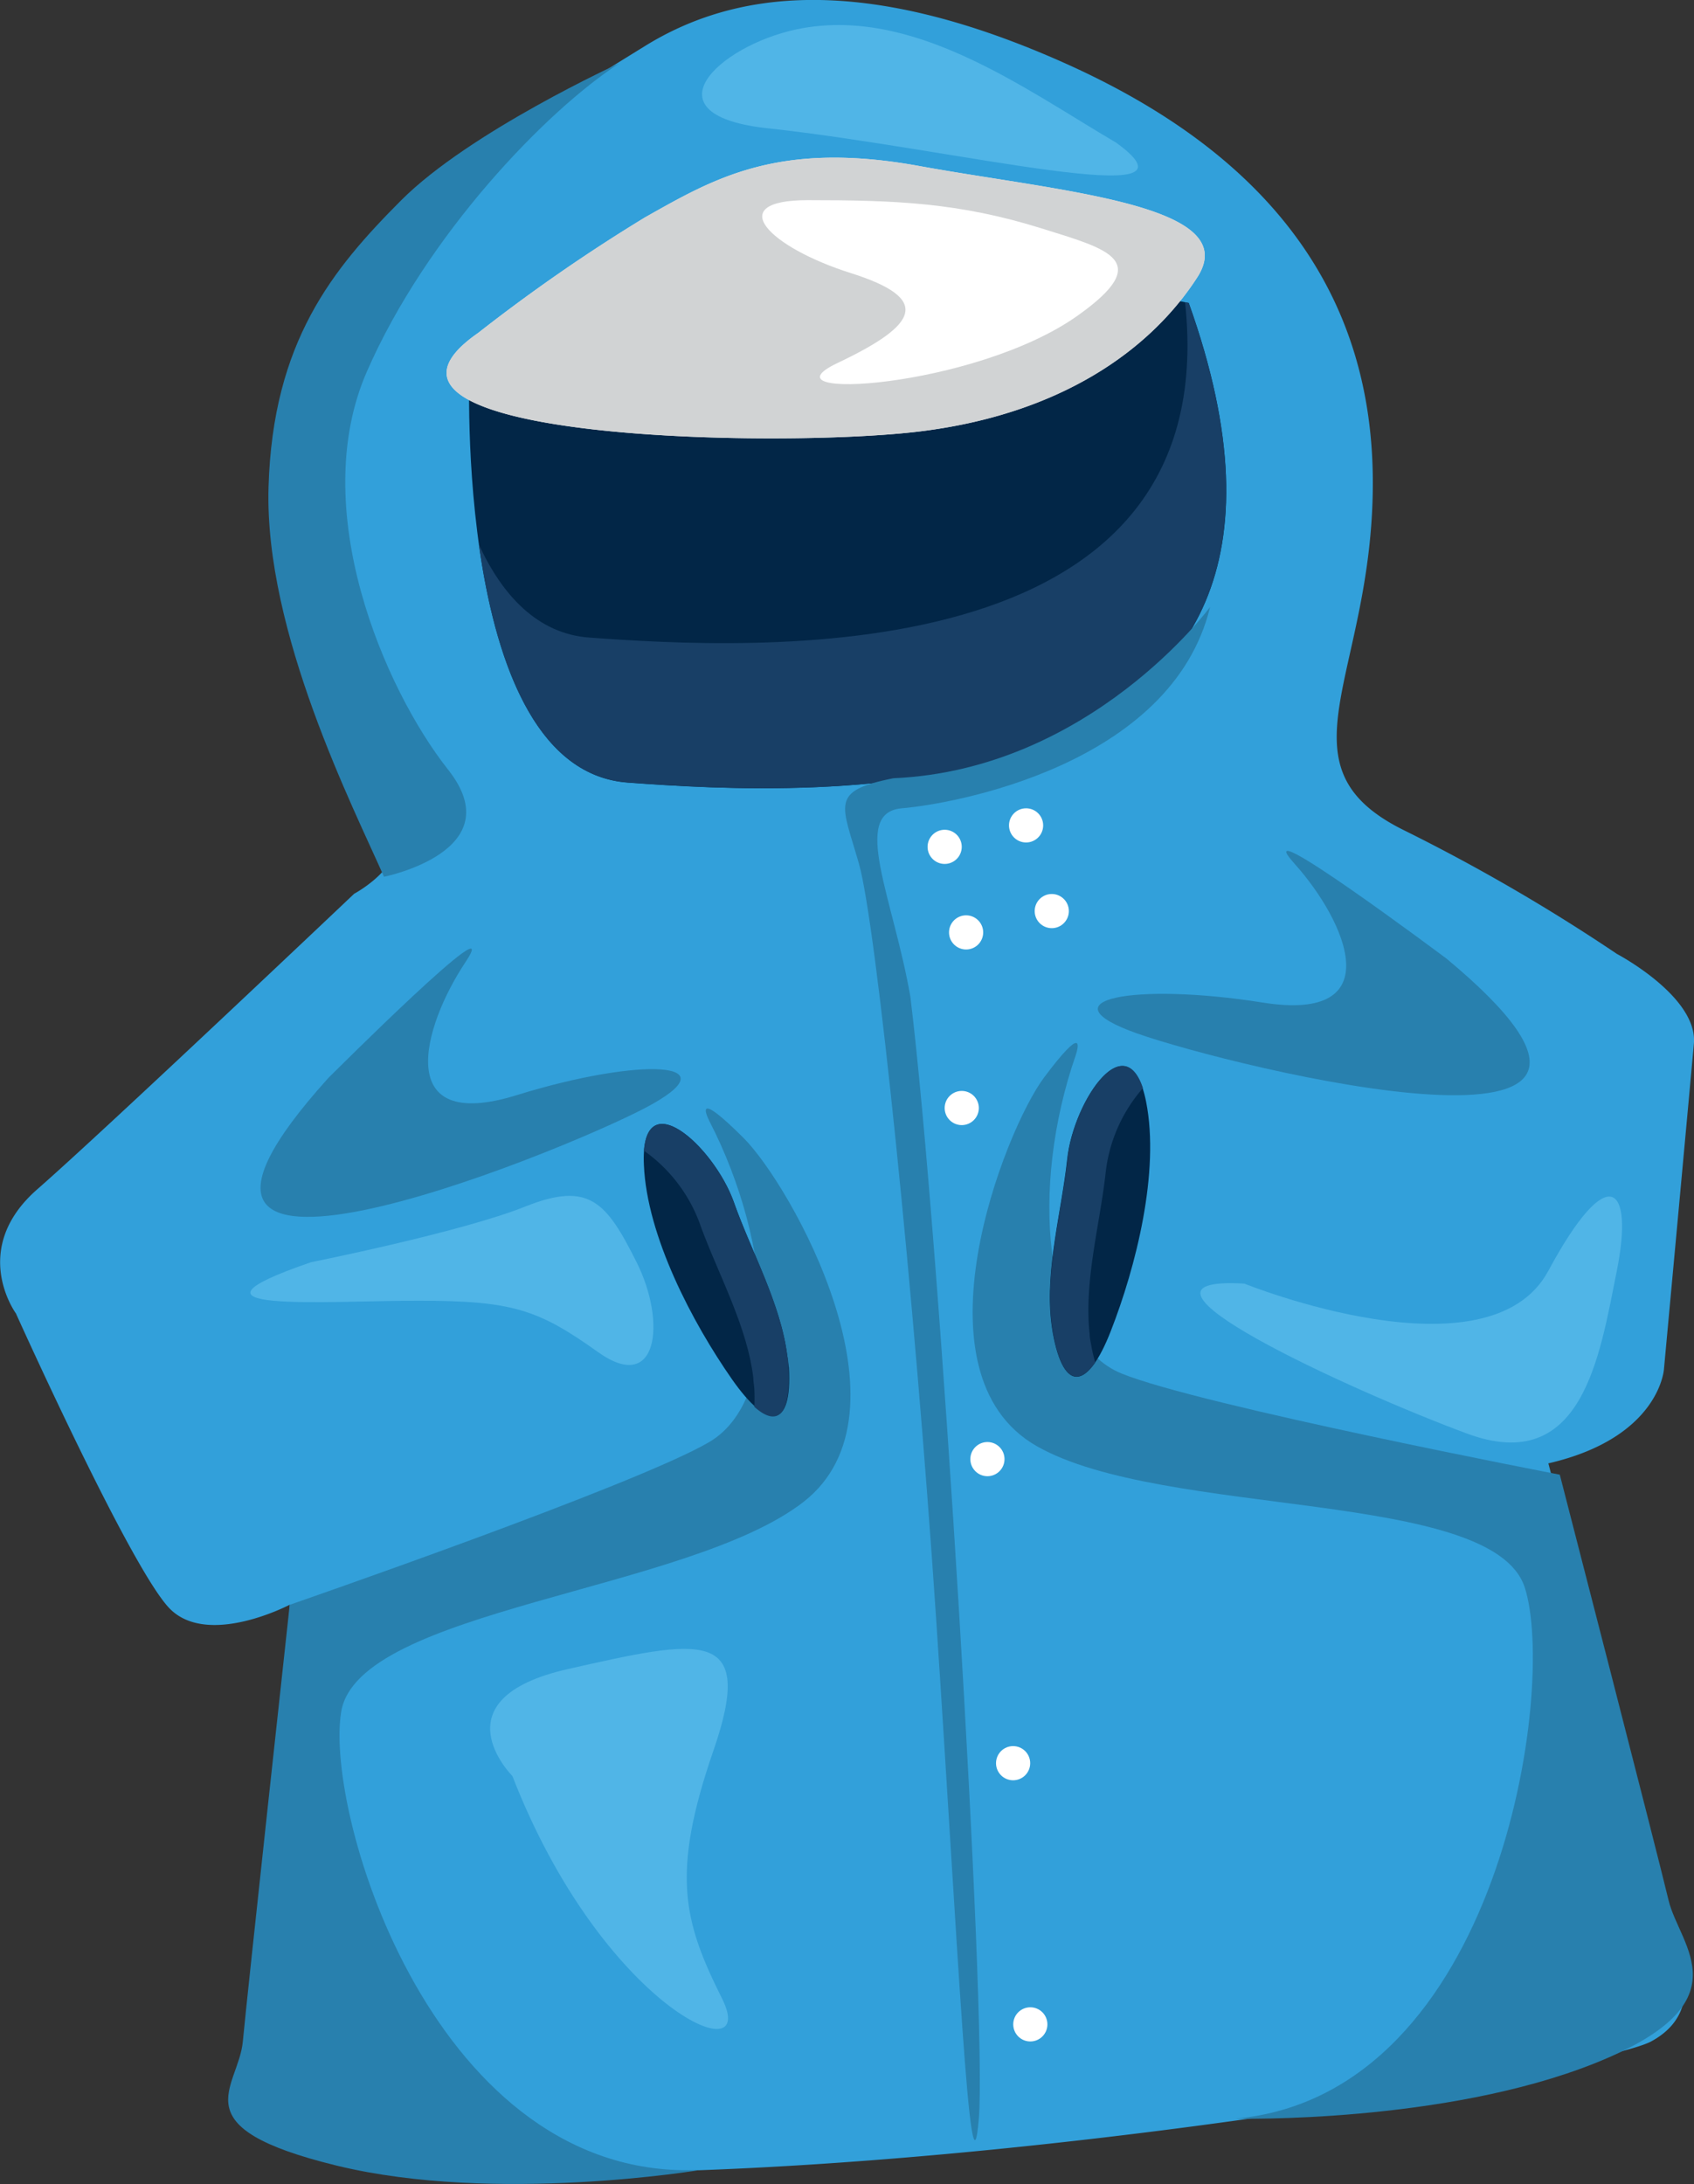 <svg xmlns="http://www.w3.org/2000/svg" viewBox="0 0 131.91 170.01"><rect x="0" y="0" width="131.91" height="170.01" fill="#333333" stroke="none"/><title>Depositphotos_8212923_06</title><g id="Layer_2" data-name="Layer 2"><g id="πœ_h_1" data-name="πœºh 1"><path d="M30.23,63.92s-5.33-9.67-6.67-15S21.9,33.25,25.9,24.58s17.33-16.67,24.33-21,17-5.67,32.67,1.33,24,17.67,24,32.67-7.67,22,2.33,27a145.18,145.18,0,0,1,16.67,9.67s6.33,3.33,6,7-2.33,25.33-2.33,25.33-.33,5.33-9,7.33l10,38.33s2.33,4.33-2,6.67S62.23,172.25,27.9,168.25c-5.67-1-9-.67-8.33-5.67s3-37.67,3-37.67-6.33,3.33-9.33.33-12-23-12-23-3.67-5,1.67-9.67,24.67-23,24.67-23S32.56,66.92,30.23,63.92Z" style="fill:#32a0da"/><path d="M36.56,28.58S35.23,59.92,48.9,60.92s58.33,3.67,43.67-37.33c0,0-12.67-2.67-13.67-3S36.56,28.58,36.56,28.58Z" style="fill:#022647"/><path d="M92.56,23.58l-.28-.06c3.15,29.24-34.12,27-46.39,26.11-4-.29-6.76-3.25-8.6-7.24,1.2,8.54,4.19,18,11.6,18.52C62.56,61.92,107.23,64.58,92.56,23.58Z" style="fill:#183f66"/><path d="M37.23,25.92a134.35,134.35,0,0,1,13-9c5.33-3,10.33-6,21.33-4s25.33,3,21.67,8.67-10.67,10.67-21.67,12S25.23,34.25,37.23,25.92Z" style="fill:#e6e7e8"/><path d="M37.23,25.92a134.35,134.35,0,0,1,13-9c5.33-3,10.33-6,21.33-4s25.33,3,21.67,8.67-10.67,10.67-21.67,12S25.23,34.25,37.23,25.92Z" style="fill:#d1d3d4"/><path d="M62.9,15.58c6.76,0,11.76.18,18.21,2.2,5.17,1.62,8.87,2.49,2.79,6.8-8,5.67-25,6.67-18.67,3.67s7.33-5,1-7S56.23,15.58,62.9,15.58Z" style="fill:#fff"/><path d="M25.56,83.92s14-14,10.67-9-5.67,13.33,4,10.33,17-2.67,10,1S6.9,104.58,25.56,83.92Z" style="fill:#2880ae"/><path d="M22.56,124.92s27-9.33,32.67-12.67,5-15.33,0-25c-.33-.67-1-2.33,2.67,1.33s13.67,21.33,4.67,28.33-34.67,8.33-36,16.33,7.33,36.67,28,35.67c0,0-16,2.67-28.33-.33s-7.67-6-7.33-9.67S22.56,124.92,22.56,124.92Z" style="fill:#2880ae"/><path d="M112.65,74.63S96.8,62.77,100.81,67.24s7.51,12.39-2.49,10.8-17.21-.22-9.76,2.41S134.07,92.43,112.65,74.63Z" style="fill:#2880ae"/><path d="M121.46,114.79s-28.05-5.39-34.14-7.88-7.13-14.46-3.56-24.75c.23-.71.66-2.45-2.45,1.7s-10.49,23.06-.58,28.71,35.5,3.31,38,11S116.83,163,96.23,164.92c0,0,16.22.39,28-4.33s6.55-9.08,5.7-12.67S121.46,114.79,121.46,114.79Z" style="fill:#2880ae"/><path d="M61.31,105.57c-.51-4.1-2.81-8.15-4.17-12-1.57-4.39-7.31-9.55-7-2.89.23,5.54,3.78,12.28,6.87,16.7,2.76,3.94,4.69,3.92,4.42-.93C61.38,106.19,61.35,105.88,61.31,105.57Z" style="fill:#022647"/><path d="M61.39,106.49c0-.31,0-.62-.08-.92-.51-4.1-2.81-8.15-4.17-12-1.47-4.11-6.61-8.91-7-4a12,12,0,0,1,4.35,5.67c1.36,3.81,3.66,7.86,4.17,12,0,.3.07.61.08.92a13.4,13.4,0,0,1,0,1.35C60.51,111.09,61.6,110.22,61.39,106.49Z" style="fill:#183f66"/><path d="M81.85,102.84c-.46-4.11.82-8.58,1.25-12.6.49-4.63,4.86-11,6.15-4.46,1.07,5.44-.79,12.82-2.76,17.85-1.75,4.48-3.64,4.91-4.51.13C81.93,103.45,81.88,103.14,81.85,102.84Z" style="fill:#022647"/><path d="M82,103.75c-.05-.3-.1-.61-.13-.91-.46-4.11.82-8.58,1.25-12.6C83.56,85.89,87.43,80,89,84.7a12,12,0,0,0-2.9,6.54c-.43,4-1.71,8.49-1.25,12.6,0,.31.08.61.13.91.09.5.19.93.31,1.31C83.92,108,82.65,107.43,82,103.75Z" style="fill:#183f66"/><path d="M29.9,68.25s10-2,5-8.33-11-20.33-6.33-31,14-20.33,19.67-24c0,0-11.67,5.33-17,10.67s-10,11-10.33,22.33S27.56,62.92,29.9,68.25Z" style="fill:#2880ae"/><path d="M86.92,11.11C79.7,6.87,71,.39,62,2.29,55.92,3.59,50.14,9,59.91,10,74.26,11.56,94.64,16.71,86.92,11.11Z" style="fill:#50b5e7"/><path d="M96.9,99.92s19,7.67,23.67-1,6.67-6.67,5.33,0-2.67,16-11.67,12.67S85.56,99.25,96.9,99.92Z" style="fill:#50b5e7"/><path d="M24.23,98.25S35.9,95.92,40.9,93.92s6.33-.33,8.67,4.33,1.67,10.33-3,7-6.67-4-14-4S12.56,102.25,24.23,98.25Z" style="fill:#50b5e7"/><path d="M94.23,47.25S84.9,59.92,69.56,60.58c-5,1-4,2-2.67,6.67s4.33,33.67,6,58.67,2.67,47,3.33,39-3-68.33-5.33-87.33c-1.33-7.67-4.67-14.33-.67-14.67S91.23,59.58,94.23,47.25Z" style="fill:#2880ae"/><circle cx="73.56" cy="65.92" r="1.33" style="fill:#fff"/><circle cx="75.23" cy="72.58" r="1.33" style="fill:#fff"/><circle cx="74.89" cy="86.25" r="1.33" style="fill:#fff"/><circle cx="76.89" cy="113.58" r="1.33" style="fill:#fff"/><circle cx="78.89" cy="137.25" r="1.33" style="fill:#fff"/><circle cx="80.23" cy="157.58" r="1.33" style="fill:#fff"/><circle cx="79.9" cy="64.25" r="1.33" style="fill:#fff"/><circle cx="81.9" cy="70.92" r="1.33" style="fill:#fff"/><path d="M39.9,138.25s-6-6,4.33-8.33,14.67-3.33,11.33,6.33-2.33,13.33.67,19.33S46.9,156.25,39.9,138.25Z" style="fill:#50b5e7"/></g></g></svg>